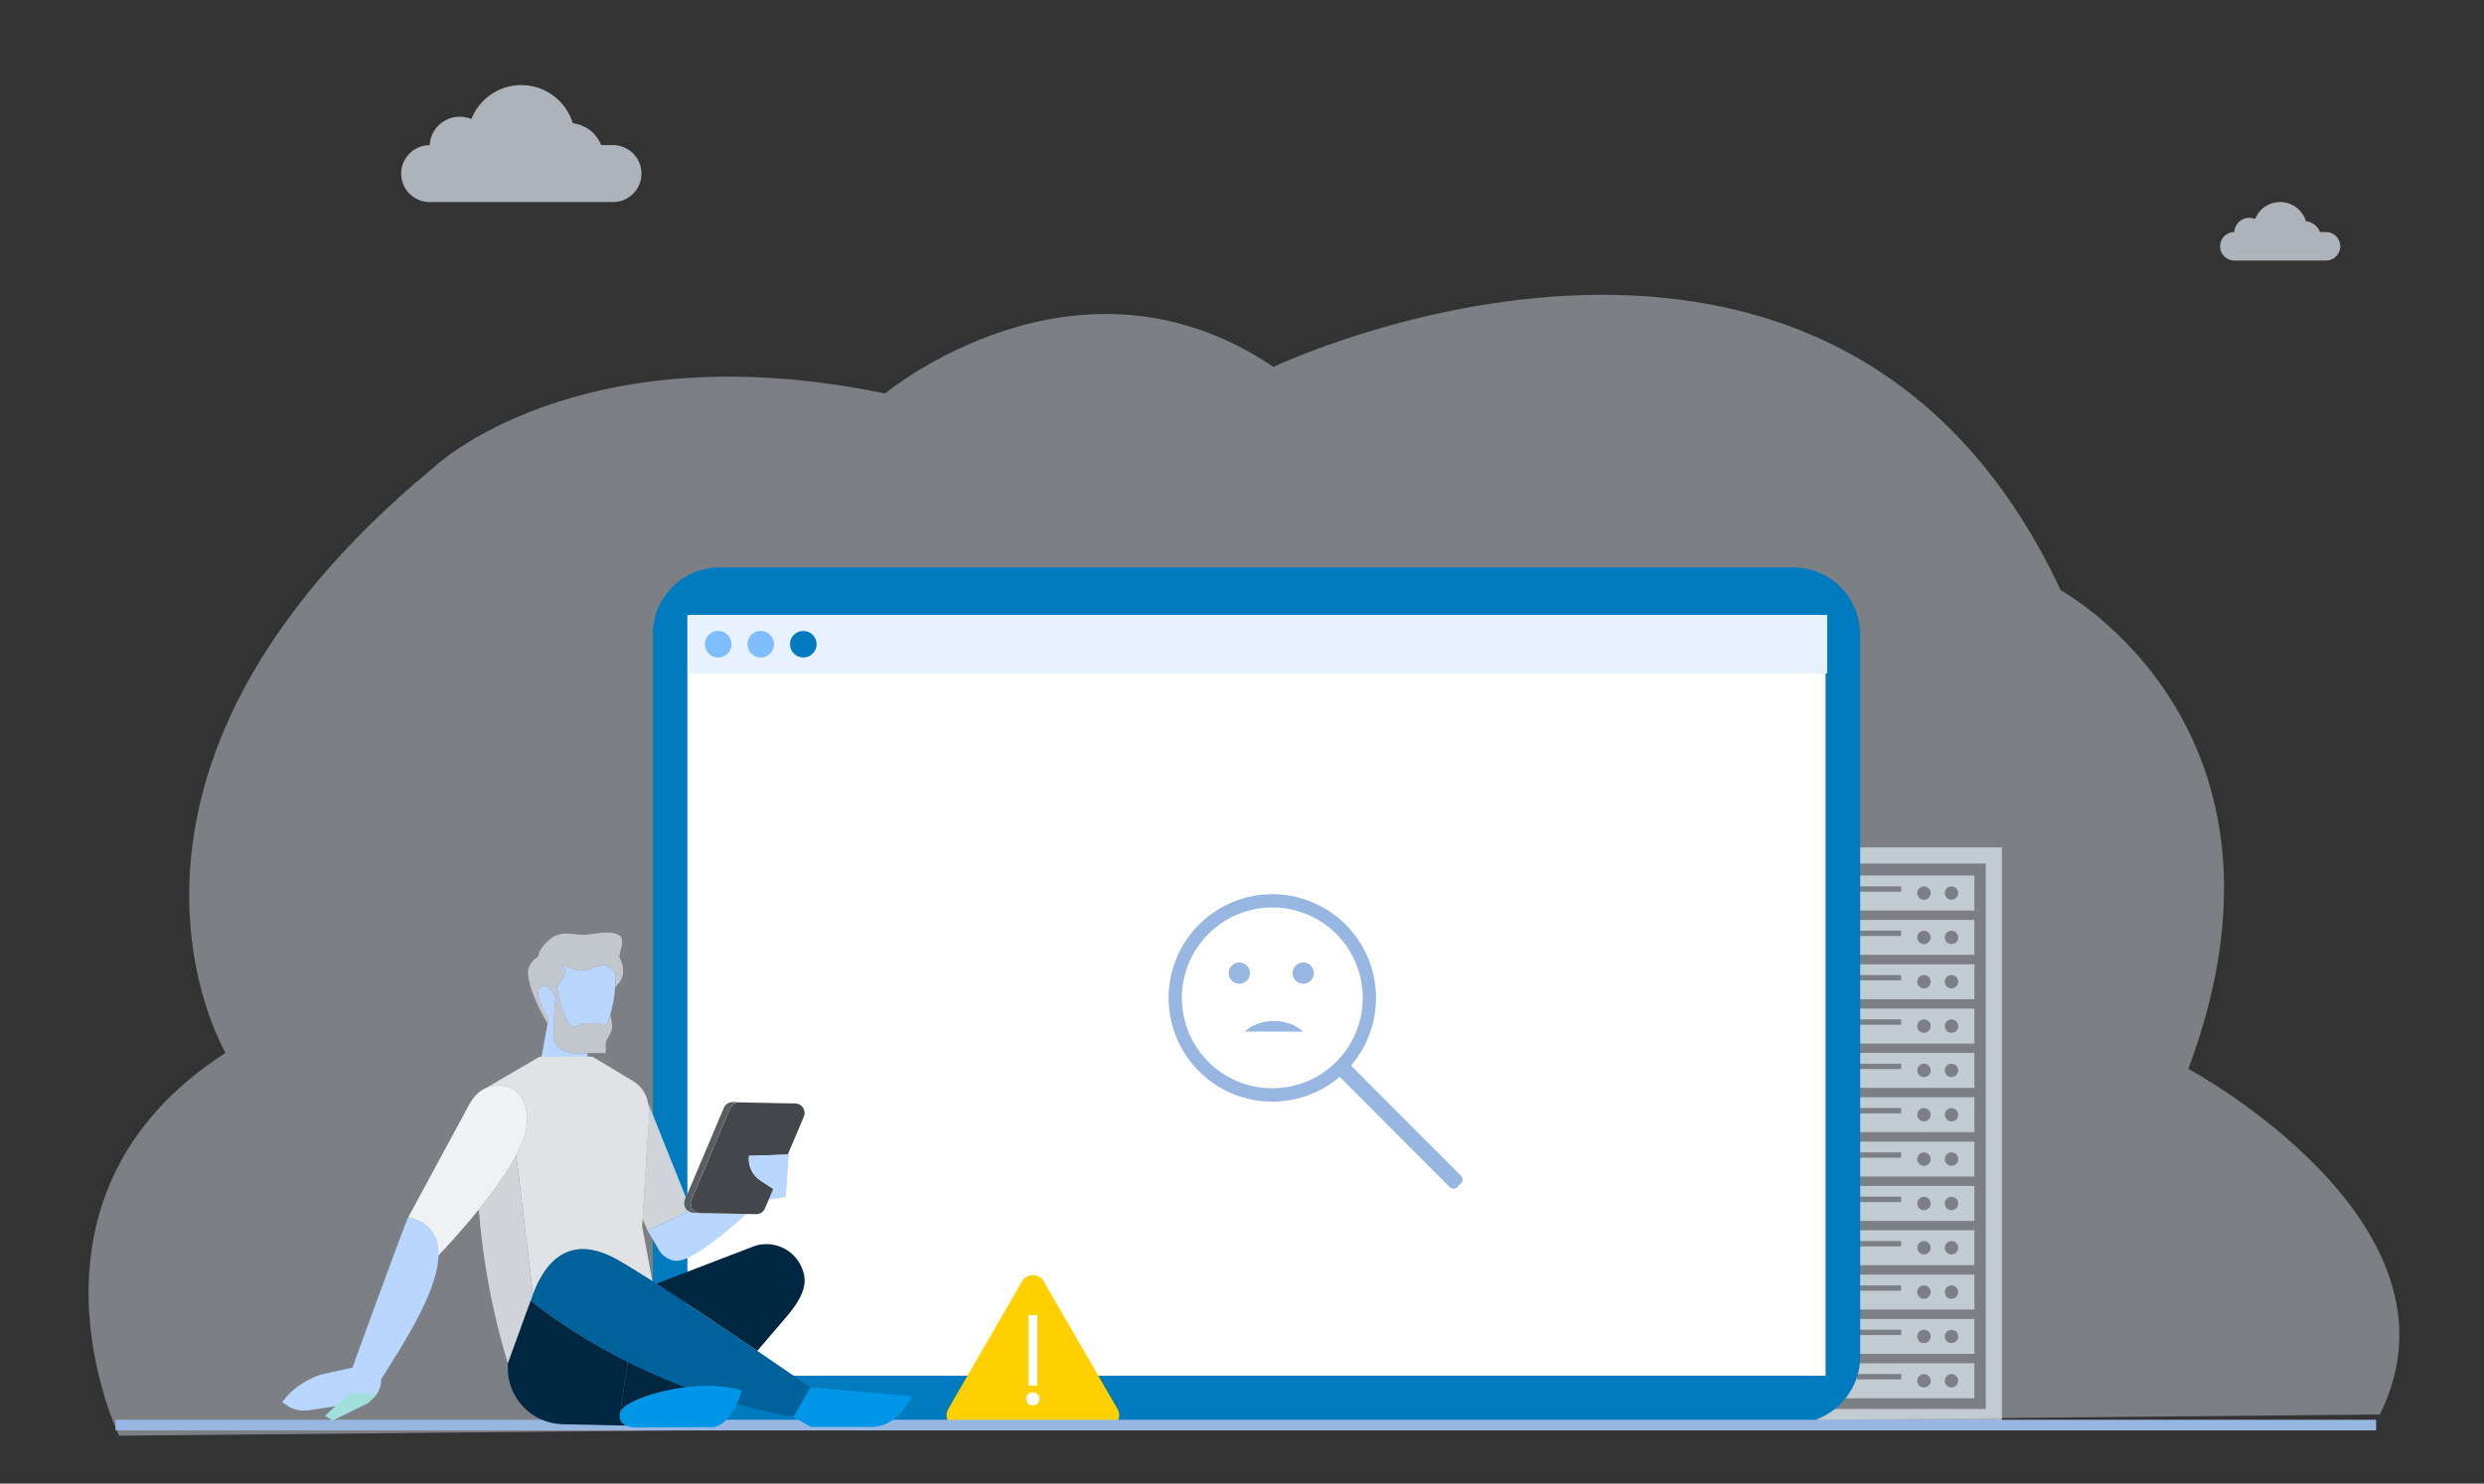 <?xml version="1.0" encoding="utf-8"?>
<!-- Generator: Adobe Illustrator 24.2.3, SVG Export Plug-In . SVG Version: 6.00 Build 0)  -->
<svg version="1.1" id="Layer_1" xmlns="http://www.w3.org/2000/svg" xmlns:xlink="http://www.w3.org/1999/xlink" x="0px" y="0px"
	 viewBox="0 0 467 279" style="enable-background:new 0 0 467 279;" xml:space="preserve">
<rect x="0" y="0" width="467" height="279" fill="#333333" stroke="none"/>
<style type="text/css">
	
	
	#cloud1
	{
	    animation: nudgecloud 100s linear infinite alternate;
	}
	@keyframes nudgecloud {
  0%, 100% {
    transform: translate(200px, 0);
  }
  
  30% {
    transform: translate(0px, 0px);
  }
  
  80% {
    transform: translate(0px, 0px);
  }
}
	
	#cloud2
	{
	    animation: nudgecloud2 100s linear infinite alternate;
	}
	@keyframes nudgecloud2 {
  0%, 100% {
    transform: translate(-100px, 0);
  }
  
  30% {
    transform: translate(0px, 0px);
  }
  
  80% {
    transform: translate(0px, 0px);
  }
}
	
	#handnoresult
	{
	    animation: nudgehand 3s linear infinite alternate;
	}
	@keyframes nudgehand {
  0%, 100% {
    transform: translate(0px, 0);
  }
  
  30% {
    transform: translate(0px, 1px);
  }
  
  80% {
    transform: translate(1px, 0px);
  }
}
	#headnoresult
	{
	    animation: nudgehead 3s linear infinite alternate;
	}
	@keyframes nudgehead {
  0%, 100% {
    transform: translate(0px, 0);
  }
  
  30% {
    transform: translate(2px, 1px);
  }
  
  80% {
    transform: translate(0px, 0px);
  }
}
	#totalsearch
	{animation: 
      nudgetotal 2.5s linear infinite alternate;
}
	@keyframes nudgetotal {
  0%, 100% {
    transform: translate(10px, 0);
  }
  
  30% {
    transform: translate(-10px, 20px);
  }
  
  80% {
    transform: translate(20px, 10px);
  }
}

	.st0{opacity:0.42;}
	.st1{clip-path:url(#SVGID_2_);fill:#DFEAF4;}
	.st2{fill:#FFFFFF;}
	.st3{opacity:0.7;}
	.st4{clip-path:url(#SVGID_4_);fill:#DFEAF4;}
	.st5{fill:#007BC0;}
	.st6{fill:#E8F1FF;}
	.st7{fill:#7EBDFF;}
	.st8{clip-path:url(#SVGID_6_);fill-rule:evenodd;clip-rule:evenodd;fill:#FFCF00;}
	.st9{clip-path:url(#SVGID_6_);fill-rule:evenodd;clip-rule:evenodd;fill:#FFFFFF;}
	.st10{clip-path:url(#SVGID_6_);fill:#98B6E2;}
	.st11{clip-path:url(#SVGID_8_);fill:#DFEAF4;}
	.st12{clip-path:url(#SVGID_10_);fill:#DFEAF4;}
	.st13{fill:#B8D6FF;}
	.st14{fill:#C1C7CC;}
	.st15{fill-rule:evenodd;clip-rule:evenodd;fill:#FFFFFF;}
	.st16{fill:#D0D4D8;}
	.st17{fill:#E0E2E5;}
	.st18{fill:#71767C;}
	.st19{fill:#EFF1F2;}
	.st20{fill:#002742;}
	.st21{fill:#0096E8;}
	.st22{fill:#00629A;}
	.st23{fill-rule:evenodd;clip-rule:evenodd;fill:#A1DFDB;}
	.st24{fill:#595E62;}
	.st25{fill:#43464A;}
	.st26{fill:#98B6E2;}
</style>
<g class="st0">
	<g>
		<defs>
			<rect id="SVGID_1_" x="16.66" y="55.44" width="434.43" height="214.56"/>
		</defs>
		<clipPath id="SVGID_2_">
			<use xlink:href="#SVGID_1_"  style="overflow:visible;"/>
		</clipPath>
		<path class="st1" d="M22.41,270c0,0-22-45,20-72c0,0-31-52,39-110c0,0,27-26,85-14c0,0,36-30,73-5c0,0,105-50,148,42
			c0,0,48,26,24,90c0,0,54,29,36,65L22.41,270z"/>
	</g>
</g>
<path class="st2" d="M244.41,191h-9c1.07-1.22,2.69-2,4.5-2C241.73,189,243.35,189.78,244.41,191"/>
<g class="st3">
	<g>
		<defs>
			<rect id="SVGID_3_" x="341.63" y="159.36" width="34.74" height="108.64"/>
		</defs>
		<clipPath id="SVGID_4_">
			<use xlink:href="#SVGID_3_"  style="overflow:visible;"/>
		</clipPath>
		<path class="st4" d="M376.37,268h-34.74V159.36h34.74V268z M344.66,264.97h28.68V162.39h-28.68V264.97z"/>
		<path class="st4" d="M346.81,171.23h24.38v-6.57h-24.38V171.23z M357.42,167.7h-8.34v-1.01h8.34V167.7z M361.71,169.21
			c-0.7,0-1.26-0.56-1.26-1.26c0-0.7,0.57-1.26,1.26-1.26c0.7,0,1.26,0.56,1.26,1.26C362.98,168.65,362.41,169.21,361.71,169.21
			 M366.89,169.21c-0.7,0-1.26-0.56-1.26-1.26c0-0.7,0.57-1.26,1.26-1.26c0.7,0,1.26,0.56,1.26,1.26
			C368.15,168.65,367.59,169.21,366.89,169.21"/>
		<path class="st4" d="M346.81,179.57h24.38V173h-24.38V179.57z M357.42,176.03h-8.34v-1.01h8.34V176.03z M361.71,177.55
			c-0.7,0-1.26-0.56-1.26-1.26c0-0.7,0.57-1.26,1.26-1.26c0.7,0,1.26,0.56,1.26,1.26C362.98,176.99,362.41,177.55,361.71,177.55
			 M366.89,177.55c-0.7,0-1.26-0.56-1.26-1.26c0-0.7,0.57-1.26,1.26-1.26c0.7,0,1.26,0.56,1.26,1.26
			C368.15,176.99,367.59,177.55,366.89,177.55"/>
		<path class="st4" d="M346.81,187.91h24.38v-6.57h-24.38V187.91z M357.42,184.37h-8.34v-1.01h8.34V184.37z M361.71,185.89
			c-0.7,0-1.26-0.57-1.26-1.26c0-0.7,0.57-1.26,1.26-1.26c0.7,0,1.26,0.57,1.26,1.26C362.98,185.32,362.41,185.89,361.71,185.89
			 M366.89,185.89c-0.7,0-1.26-0.57-1.26-1.26c0-0.7,0.57-1.26,1.26-1.26c0.7,0,1.26,0.57,1.26,1.26
			C368.15,185.32,367.59,185.89,366.89,185.89"/>
		<path class="st4" d="M346.81,196.25h24.38v-6.57h-24.38V196.25z M357.42,192.71h-8.34v-1.01h8.34V192.71z M361.71,194.23
			c-0.7,0-1.26-0.56-1.26-1.26c0-0.7,0.57-1.26,1.26-1.26c0.7,0,1.26,0.56,1.26,1.26C362.98,193.66,362.41,194.23,361.71,194.23
			 M366.89,194.23c-0.7,0-1.26-0.56-1.26-1.26c0-0.7,0.57-1.26,1.26-1.26c0.7,0,1.26,0.56,1.26,1.26
			C368.15,193.66,367.59,194.23,366.89,194.23"/>
		<path class="st4" d="M346.81,204.58h24.38v-6.57h-24.38V204.58z M357.42,201.05h-8.34v-1.01h8.34V201.05z M361.71,202.56
			c-0.7,0-1.26-0.57-1.26-1.26c0-0.7,0.57-1.26,1.26-1.26c0.7,0,1.26,0.57,1.26,1.26C362.98,202,362.41,202.56,361.71,202.56
			 M366.89,202.56c-0.7,0-1.26-0.57-1.26-1.26c0-0.7,0.57-1.26,1.26-1.26c0.7,0,1.26,0.57,1.26,1.26
			C368.15,202,367.59,202.56,366.89,202.56"/>
		<path class="st4" d="M346.81,212.92h24.38v-6.57h-24.38V212.92z M357.42,209.38h-8.34v-1.01h8.34V209.38z M361.71,210.9
			c-0.7,0-1.26-0.57-1.26-1.26s0.57-1.26,1.26-1.26c0.7,0,1.26,0.57,1.26,1.26S362.41,210.9,361.71,210.9 M366.89,210.9
			c-0.7,0-1.26-0.57-1.26-1.26s0.57-1.26,1.26-1.26c0.7,0,1.26,0.57,1.26,1.26S367.59,210.9,366.89,210.9"/>
		<path class="st4" d="M346.81,221.26h24.38v-6.57h-24.38V221.26z M357.42,217.72h-8.34v-1.01h8.34V217.72z M361.71,219.24
			c-0.7,0-1.26-0.56-1.26-1.26c0-0.7,0.57-1.26,1.26-1.26c0.7,0,1.26,0.56,1.26,1.26C362.98,218.67,362.41,219.24,361.71,219.24
			 M366.89,219.24c-0.7,0-1.26-0.56-1.26-1.26c0-0.7,0.57-1.26,1.26-1.26c0.7,0,1.26,0.56,1.26,1.26
			C368.15,218.67,367.59,219.24,366.89,219.24"/>
		<path class="st4" d="M346.81,229.6h24.38v-6.57h-24.38V229.6z M357.42,226.06h-8.34v-1.01h8.34V226.06z M361.71,227.58
			c-0.7,0-1.26-0.57-1.26-1.26c0-0.7,0.57-1.26,1.26-1.26c0.7,0,1.26,0.57,1.26,1.26C362.98,227.01,362.41,227.58,361.71,227.58
			 M366.89,227.58c-0.7,0-1.26-0.57-1.26-1.26c0-0.7,0.57-1.26,1.26-1.26c0.7,0,1.26,0.57,1.26,1.26
			C368.15,227.01,367.59,227.58,366.89,227.58"/>
		<path class="st4" d="M346.81,237.93h24.38v-6.57h-24.38V237.93z M357.42,234.4h-8.34v-1.01h8.34V234.4z M361.71,235.91
			c-0.7,0-1.26-0.56-1.26-1.26c0-0.7,0.57-1.26,1.26-1.26c0.7,0,1.26,0.56,1.26,1.26C362.98,235.35,362.41,235.91,361.71,235.91
			 M366.89,235.91c-0.7,0-1.26-0.56-1.26-1.26c0-0.7,0.57-1.26,1.26-1.26c0.7,0,1.26,0.56,1.26,1.26
			C368.15,235.35,367.59,235.91,366.89,235.91"/>
		<path class="st4" d="M346.81,246.27h24.38v-6.57h-24.38V246.27z M357.42,242.74h-8.34v-1.01h8.34V242.74z M361.71,244.25
			c-0.7,0-1.26-0.57-1.26-1.26c0-0.7,0.57-1.26,1.26-1.26c0.7,0,1.26,0.57,1.26,1.26C362.98,243.69,362.41,244.25,361.71,244.25
			 M366.89,244.25c-0.7,0-1.26-0.57-1.26-1.26c0-0.7,0.57-1.26,1.26-1.26c0.7,0,1.26,0.57,1.26,1.26
			C368.15,243.69,367.59,244.25,366.89,244.25"/>
		<path class="st4" d="M346.81,254.61h24.38v-6.57h-24.38V254.61z M357.42,251.07h-8.34v-1.01h8.34V251.07z M361.71,252.59
			c-0.7,0-1.26-0.57-1.26-1.26s0.57-1.26,1.26-1.26c0.7,0,1.26,0.57,1.26,1.26S362.41,252.59,361.71,252.59 M366.89,252.59
			c-0.7,0-1.26-0.57-1.26-1.26s0.57-1.26,1.26-1.26c0.7,0,1.26,0.57,1.26,1.26S367.59,252.59,366.89,252.59"/>
		<path class="st4" d="M346.81,262.95h24.38v-6.57h-24.38V262.95z M357.42,259.41h-8.34v-1.01h8.34V259.41z M361.71,260.93
			c-0.7,0-1.26-0.57-1.26-1.26c0-0.7,0.57-1.26,1.26-1.26c0.7,0,1.26,0.57,1.26,1.26C362.98,260.36,362.41,260.93,361.71,260.93
			 M366.89,260.93c-0.7,0-1.26-0.57-1.26-1.26c0-0.7,0.57-1.26,1.26-1.26c0.7,0,1.26,0.57,1.26,1.26
			C368.15,260.36,367.59,260.93,366.89,260.93"/>
	</g>
</g>
<path class="st5" d="M337.12,267.71h-201.8c-6.96,0-12.6-5.64-12.6-12.6V119.3c0-6.96,5.64-12.6,12.6-12.6h201.8
	c6.96,0,12.6,5.64,12.6,12.6v135.8C349.72,262.06,344.08,267.71,337.12,267.71"/>
<rect x="129.23" y="115.71" class="st2" width="213.99" height="143"/>
<rect x="129.52" y="115.65" class="st6" width="214" height="11"/>
<path class="st7" d="M137.52,121.15c0,1.38-1.12,2.5-2.5,2.5c-1.38,0-2.5-1.12-2.5-2.5c0-1.38,1.12-2.5,2.5-2.5
	C136.4,118.65,137.52,119.77,137.52,121.15"/>
<path class="st7" d="M145.52,121.15c0,1.38-1.12,2.5-2.5,2.5c-1.38,0-2.5-1.12-2.5-2.5c0-1.38,1.12-2.5,2.5-2.5
	C144.4,118.65,145.52,119.77,145.52,121.15"/>
<path class="st5" d="M153.52,121.15c0,1.38-1.12,2.5-2.5,2.5c-1.38,0-2.5-1.12-2.5-2.5c0-1.38,1.12-2.5,2.5-2.5
	C152.4,118.65,153.52,119.77,153.52,121.15"/>
<g>
	<defs>
		<rect id="SVGID_5_" x="-18.09" y="-34.5" width="500" height="341"/>
	</defs>
	<clipPath id="SVGID_6_">
		<use xlink:href="#SVGID_5_"  style="overflow:visible;"/>
	</clipPath>
	<path class="st8" d="M194.19,268.53h-13.85c-1.83,0-2.97-1.98-2.06-3.56l6.93-11.99l6.92-11.99c0.91-1.58,3.2-1.58,4.11,0
		l6.92,11.99l6.93,11.99c0.91,1.58-0.23,3.56-2.06,3.56H194.19z"/>
	<rect x="193.36" y="247.32" class="st9" width="1.66" height="13.27"/>
	<path class="st9" d="M195.43,263.08c0,0.69-0.56,1.24-1.24,1.24c-0.69,0-1.25-0.56-1.25-1.24c0-0.69,0.56-1.24,1.25-1.24
		C194.87,261.83,195.43,262.39,195.43,263.08"/>
	<rect x="21.72" y="267" class="st10" width="425" height="2"/>
</g>
<g id="cloud1" class="st3">
	<g>
		<defs>
			<rect id="SVGID_7_" x="75.41" y="16" width="45.19" height="22"/>
		</defs>
		<clipPath id="SVGID_8_">
			<use xlink:href="#SVGID_7_"  style="overflow:visible;"/>
		</clipPath>
		<path class="st11" d="M120.6,32.65c0,1.48-0.6,2.82-1.57,3.78c-0.96,0.97-2.31,1.57-3.78,1.57H80.77c-2.95,0-5.35-2.4-5.35-5.35
			c0-1.47,0.6-2.82,1.57-3.78c0.96-0.97,2.31-1.57,3.78-1.57h0.01c0.15-2.98,2.62-5.35,5.64-5.35c0.78,0,1.52,0.15,2.2,0.44
			c1.47-3.74,5.13-6.39,9.39-6.39c4.57,0,8.42,3.03,9.68,7.18c2.44,0.28,4.47,1.9,5.33,4.11h2.23
			C118.21,27.3,120.6,29.69,120.6,32.65"/>
	</g>
</g>
<g id="cloud2" class="st3">
	<g>
		<defs>
			<rect id="SVGID_9_" x="417.38" y="38" width="22.6" height="11"/>
		</defs>
		<clipPath id="SVGID_10_">
			<use xlink:href="#SVGID_9_"  style="overflow:visible;"/>
		</clipPath>
		<path class="st12" d="M439.98,46.32c0,0.74-0.3,1.41-0.79,1.89c-0.48,0.49-1.15,0.79-1.89,0.79h-17.24c-1.48,0-2.68-1.2-2.68-2.68
			c0-0.74,0.3-1.41,0.78-1.89c0.48-0.48,1.15-0.79,1.89-0.79h0c0.08-1.49,1.31-2.68,2.82-2.68c0.39,0,0.76,0.08,1.1,0.22
			c0.74-1.87,2.56-3.19,4.7-3.19c2.28,0,4.21,1.51,4.84,3.59c1.22,0.14,2.23,0.95,2.67,2.06h1.11
			C438.78,43.65,439.98,44.85,439.98,46.32"/>
	</g>
</g>
<g id="headnoresult">
	<path class="st13" d="M112.87,192.43h-3.62c-1.64,1.44-2.33,0.48-3.36-2.19c-0.56-1.55-0.97-3.15-1.22-4.78
		c0.82-0.89,2.08-1.97,1.22-4.12c0,0,2.26,1.64,4.52,1.03c2.26-0.62,2.6-1.07,3.49-0.82c0.88,0.25,1.48,0.96,1.81,1.48
		c0.02,0.11,0.04,0.21,0.06,0.32c0,0,0,0.88-0.1,2.22c-0.13,1.64-0.41,3.26-0.82,4.85c-0.05,0.18-0.09,0.34-0.14,0.51v-0.02
		C114.34,192.41,113.76,193.58,112.87,192.43"/>
	<g>
		<path class="st13" d="M100.92,203.67h10.16c0,0-0.34-2.77-0.67-5.6h-2.28c-1.85,0-3.98-1.21-4.11-3.27
			c-0.02-0.38,0.12-3.39,0.19-4.27l-0.11,1.21l0.11-1.21l0.25-2.91c-0.14-0.32-0.3-0.63-0.48-0.92c-0.55-0.9-1.51-1.98-2.47-0.92
			c-1.06,1.15,0.56,4.06,1.64,5.73l-0.2,1.01L100.92,203.67z"/>
		<path class="st14" d="M101.17,179.9c0,0,0-1.44,2.26-3.3c2.26-1.86,4.72-0.61,6.78-0.82c2.05-0.21,4.37-0.82,6.02,0
			c1.46,0.73,0.32,2.76,0.2,4.21c0.63,1.12,1.57,3.71-0.76,5.55c0.11-1.33,0.1-2.21,0.1-2.21c-0.02-0.11-0.04-0.21-0.06-0.32
			c-0.33-0.51-0.92-1.23-1.81-1.47c-0.88-0.24-1.23,0.2-3.49,0.82c-2.26,0.62-4.52-1.03-4.52-1.03c0.87,2.15-0.4,3.23-1.22,4.12
			c0.24,1.63,0.65,3.23,1.22,4.78c1.01,2.67,1.72,3.62,3.36,2.19h3.62c0.89,1.14,1.47-0.02,1.83-1.54v0.02
			c0.24,0.72,0.37,1.48,0.4,2.24c0,1.01-1.23,2.46-1.23,3.08v1.83h-5.74c-1.85,0-3.98-1.21-4.11-3.27
			c-0.02-0.38-0.01-0.96,0.02-1.62c0.04-0.82,0.1-1.78,0.17-2.65l0.25-2.9c-0.14-0.32-0.3-0.63-0.48-0.92
			c-0.55-0.9-1.5-1.98-2.47-0.92c-1.06,1.15,0.56,4.06,1.65,5.73l-0.2,1.01c0,0-3.44-5.53-3.7-9.52
			C99.13,181.11,101.17,179.9,101.17,179.9"/>
	</g>
</g>
<g>
	<rect x="143.52" y="180.96" class="st2" width="2.39" height="10.57"/>
	<path class="st15" d="M143.01,195.96c0-0.94,0.76-1.71,1.7-1.71c0.94,0,1.71,0.76,1.71,1.7c0,0.94-0.76,1.71-1.7,1.71h-0.01
		C143.77,197.66,143.01,196.9,143.01,195.96"/>
	<path class="st16" d="M121.75,214l-0.94,15.24l0.94,2.19l7.75-3.61c-0.75-0.47-1.05-1.41-0.71-2.23l0.17-0.39l-7.16-17.89
		C122.21,209.3,121.95,211.62,121.75,214"/>
	<path class="st17" d="M95.37,204.29l0.06,0.04c4.52,1.54,3.94,7.5,2.96,10.06c-0.39,0.99-0.83,1.95-1.34,2.88l3.15,26.17
		c2.51-6.83,7.35-11.29,15.75-6.61c1.68,0.94,4.01,2.37,6.69,4.08l-1.91-10.26l0.09-1.42l0.94-15.23c0.2-2.37,0.46-4.69,0.05-6.67
		c-0.3-1.68-1.32-3.15-2.79-4.01l-7.63-4.6h-9.94l-10.21,5.96C92.45,204.1,93.84,204.02,95.37,204.29"/>
	<path class="st16" d="M100.19,243.45l-3.15-26.17c-1.79,3.35-4.43,6.97-7.03,10.19c0.78,9.82,2.61,19.54,5.47,28.97l4.31-11.85
		C99.92,244.2,100.06,243.82,100.19,243.45"/>
	<path class="st19" d="M98.39,214.39c0.98-2.56,1.56-8.52-2.96-10.06l-0.06-0.04c-1.52-0.25-2.92-0.19-4.15,0.39
		c-0.24,0.11-0.47,0.24-0.7,0.39c-0.95,0.63-1.79,1.62-2.52,3.04l-11.24,20.79c4.26,1.07,5.74,3.77,5.6,7.26
		c1.31-1.36,4.44-4.71,7.66-8.7c2.59-3.21,5.24-6.85,7.03-10.19C97.56,216.34,98,215.38,98.39,214.39"/>
	<path class="st20" d="M116.6,265.66l1.43-9.55c-11.57-5.79-18.25-11.53-18.25-11.53l-4.31,11.85l-0.01,0.62
		c-0.12,5.84,4.52,10.67,10.36,10.79h0l11.94,0.25C116.69,267.62,116.35,266.7,116.6,265.66"/>
	<path class="st20" d="M141.98,234.28c3.82-1.16,7.86,1,9.02,4.82c0.09,0.3,0.16,0.61,0.21,0.92c0.46,2.77-1.62,5.6-3.53,7.82
		l-5.32,6.21c-5.82-3.96-13.13-8.87-18.98-12.64L141.98,234.28z M118.04,256.11c3.54,1.77,7.17,3.36,10.88,4.77
		c-5.8,0.74-11.75,2.9-12.29,4.68c0,0.03-0.02,0.07-0.03,0.1L118.04,256.11z"/>
	<path class="st21" d="M152.37,260.9l-3.23,5.54h-0.06l3.36,1.9h11.44c5.1,0,7.53-5.75,7.53-5.75L152.37,260.9z"/>
	<path class="st22" d="M152.37,260.9c0,0-4.27-2.96-9.99-6.85c-5.82-3.96-13.13-8.87-18.98-12.63l-0.76-0.49
		c-2.68-1.71-5.01-3.14-6.69-4.08c-8.39-4.68-13.24-0.22-15.75,6.61c-0.14,0.37-0.27,0.76-0.39,1.13c0,0,6.67,5.74,18.25,11.53
		c3.54,1.77,7.17,3.36,10.88,4.77c1.68-0.23,3.37-0.31,5.06-0.24c3.8,0.2,5.47,0.86,5.47,0.86c-0.23,0.87-0.53,1.72-0.91,2.54
		c3.34,0.93,6.87,1.75,10.55,2.39h0.06L152.37,260.9z"/>
	<path class="st21" d="M133.98,260.65c-1.69-0.07-3.38,0.01-5.06,0.24c-5.8,0.74-11.75,2.9-12.29,4.68c0,0.03-0.02,0.07-0.03,0.1
		c-0.27,1.04,0.08,1.96,1.16,2.43c0.51,0.21,1.05,0.32,1.6,0.33l14.83-0.04c2.14-0.48,3.52-2.58,4.33-4.34
		c0.38-0.82,0.68-1.67,0.91-2.54C139.45,261.51,137.79,260.84,133.98,260.65"/>
	<path class="st13" d="M76.76,228.89c-0.17-0.04-8.14,21.8-10.51,28.31l-6.06,1.33c-5.19,1.89-7.12,5.19-7.12,5.19l0.97,0.64
		c1.14,0.75,2.52,1.06,3.87,0.86l8.49-1.26v0.02c0,0,2.69,0.57,4.29-1.63c0.66-0.85,1-1.91,0.96-2.98
		c4.12-6.51,10.52-16.29,10.79-23.12C82.58,232.72,81.08,229.97,76.76,228.89"/>
	<polygon class="st23" points="70.76,262.28 69.24,263.84 62.55,267.14 61.1,266.26 65.69,261.99 	"/>
</g>
<g id="handnoresult">
	<path class="st13" d="M147.72,225.11l-3.22,0.49l0.86-2.04L147.72,225.11z M129.5,227.81c0.27,0.17,0.59,0.27,0.91,0.27l1.2,0.03
		l8.73,0.18c-2.91,2.65-9.21,8.11-12.54,8.77c-1.7,0.34-3.45-0.87-4.2-2.43c-0.38-0.78-1.85-3.2-1.85-3.2L129.5,227.81z"/>
	<path class="st24" d="M129.5,227.81c0.27,0.17,0.59,0.27,0.91,0.27l1.2,0.03c-0.99-0.02-1.78-0.84-1.76-1.83
		c0-0.23,0.05-0.46,0.14-0.67l7.3-17.24c0.29-0.68,0.96-1.11,1.69-1.1l-1.2-0.03c-0.73-0.01-1.4,0.42-1.69,1.1l-7.14,16.85
		l-0.16,0.39C128.45,226.4,128.75,227.35,129.5,227.81"/>
	<path class="st25" d="M137.3,208.38l-7.3,17.24c-0.39,0.91,0.04,1.97,0.95,2.36c0.21,0.09,0.44,0.14,0.67,0.14l8.73,0.18l1.78,0.04
		h0.02c0.73,0.01,1.39-0.43,1.67-1.1l0.69-1.62l0.86-2.03l-2.44-1.6c-1.52-1.01-2.34-2.79-2.12-4.61l7.29-0.25l3.02-7.12
		c0.39-0.91-0.04-1.97-0.95-2.36c-0.21-0.09-0.44-0.14-0.67-0.14l-1.2-0.02h-0.36l-8.95-0.18
		C138.26,207.28,137.59,207.71,137.3,208.38"/>
	<path class="st13" d="M140.81,217.36c-0.23,1.81,0.59,3.6,2.12,4.61l2.44,1.6l2.36,1.54l0.57-8h-0.18l-7.29,0.25L140.81,217.36z"/>
</g>
<g id="totalsearch">
	<g id="searchnoresultanimation">
		<path class="st26" d="M225.43,173.86c-7.63,7.6-7.64,19.95-0.04,27.58c7.6,7.63,19.95,7.65,27.58,0.04
			c7.63-7.6,7.64-19.95,0.04-27.58C245.4,166.27,233.05,166.25,225.43,173.86 M251.2,199.7c-6.65,6.63-17.41,6.61-24.04-0.04
			c-6.63-6.65-6.61-17.41,0.04-24.04c6.65-6.63,17.41-6.61,24.04,0.03C257.86,182.31,257.85,193.07,251.2,199.7"/>
		<path class="st26" d="M274.68,222.54l-0.71,0.71c-0.39,0.39-1.02,0.39-1.42,0l-21.89-21.95l2.13-2.12l21.89,21.95
			C275.07,221.52,275.07,222.15,274.68,222.54"/>
		<path class="st26" d="M245,194h-11c1.31-1.22,3.29-2,5.5-2C241.71,192,243.69,192.78,245,194"/>
	</g>
	<g id="eyesnoresult">
		<path class="st26" d="M235,183c0,1.1-0.9,2-2,2c-1.1,0-2-0.9-2-2c0-1.1,0.9-2,2-2C234.1,181,235,181.9,235,183"/>
		<path class="st26" d="M247,183c0,1.1-0.9,2-2,2c-1.1,0-2-0.9-2-2c0-1.1,0.9-2,2-2C246.1,181,247,181.9,247,183"/>
	</g>
</g>
</svg>
